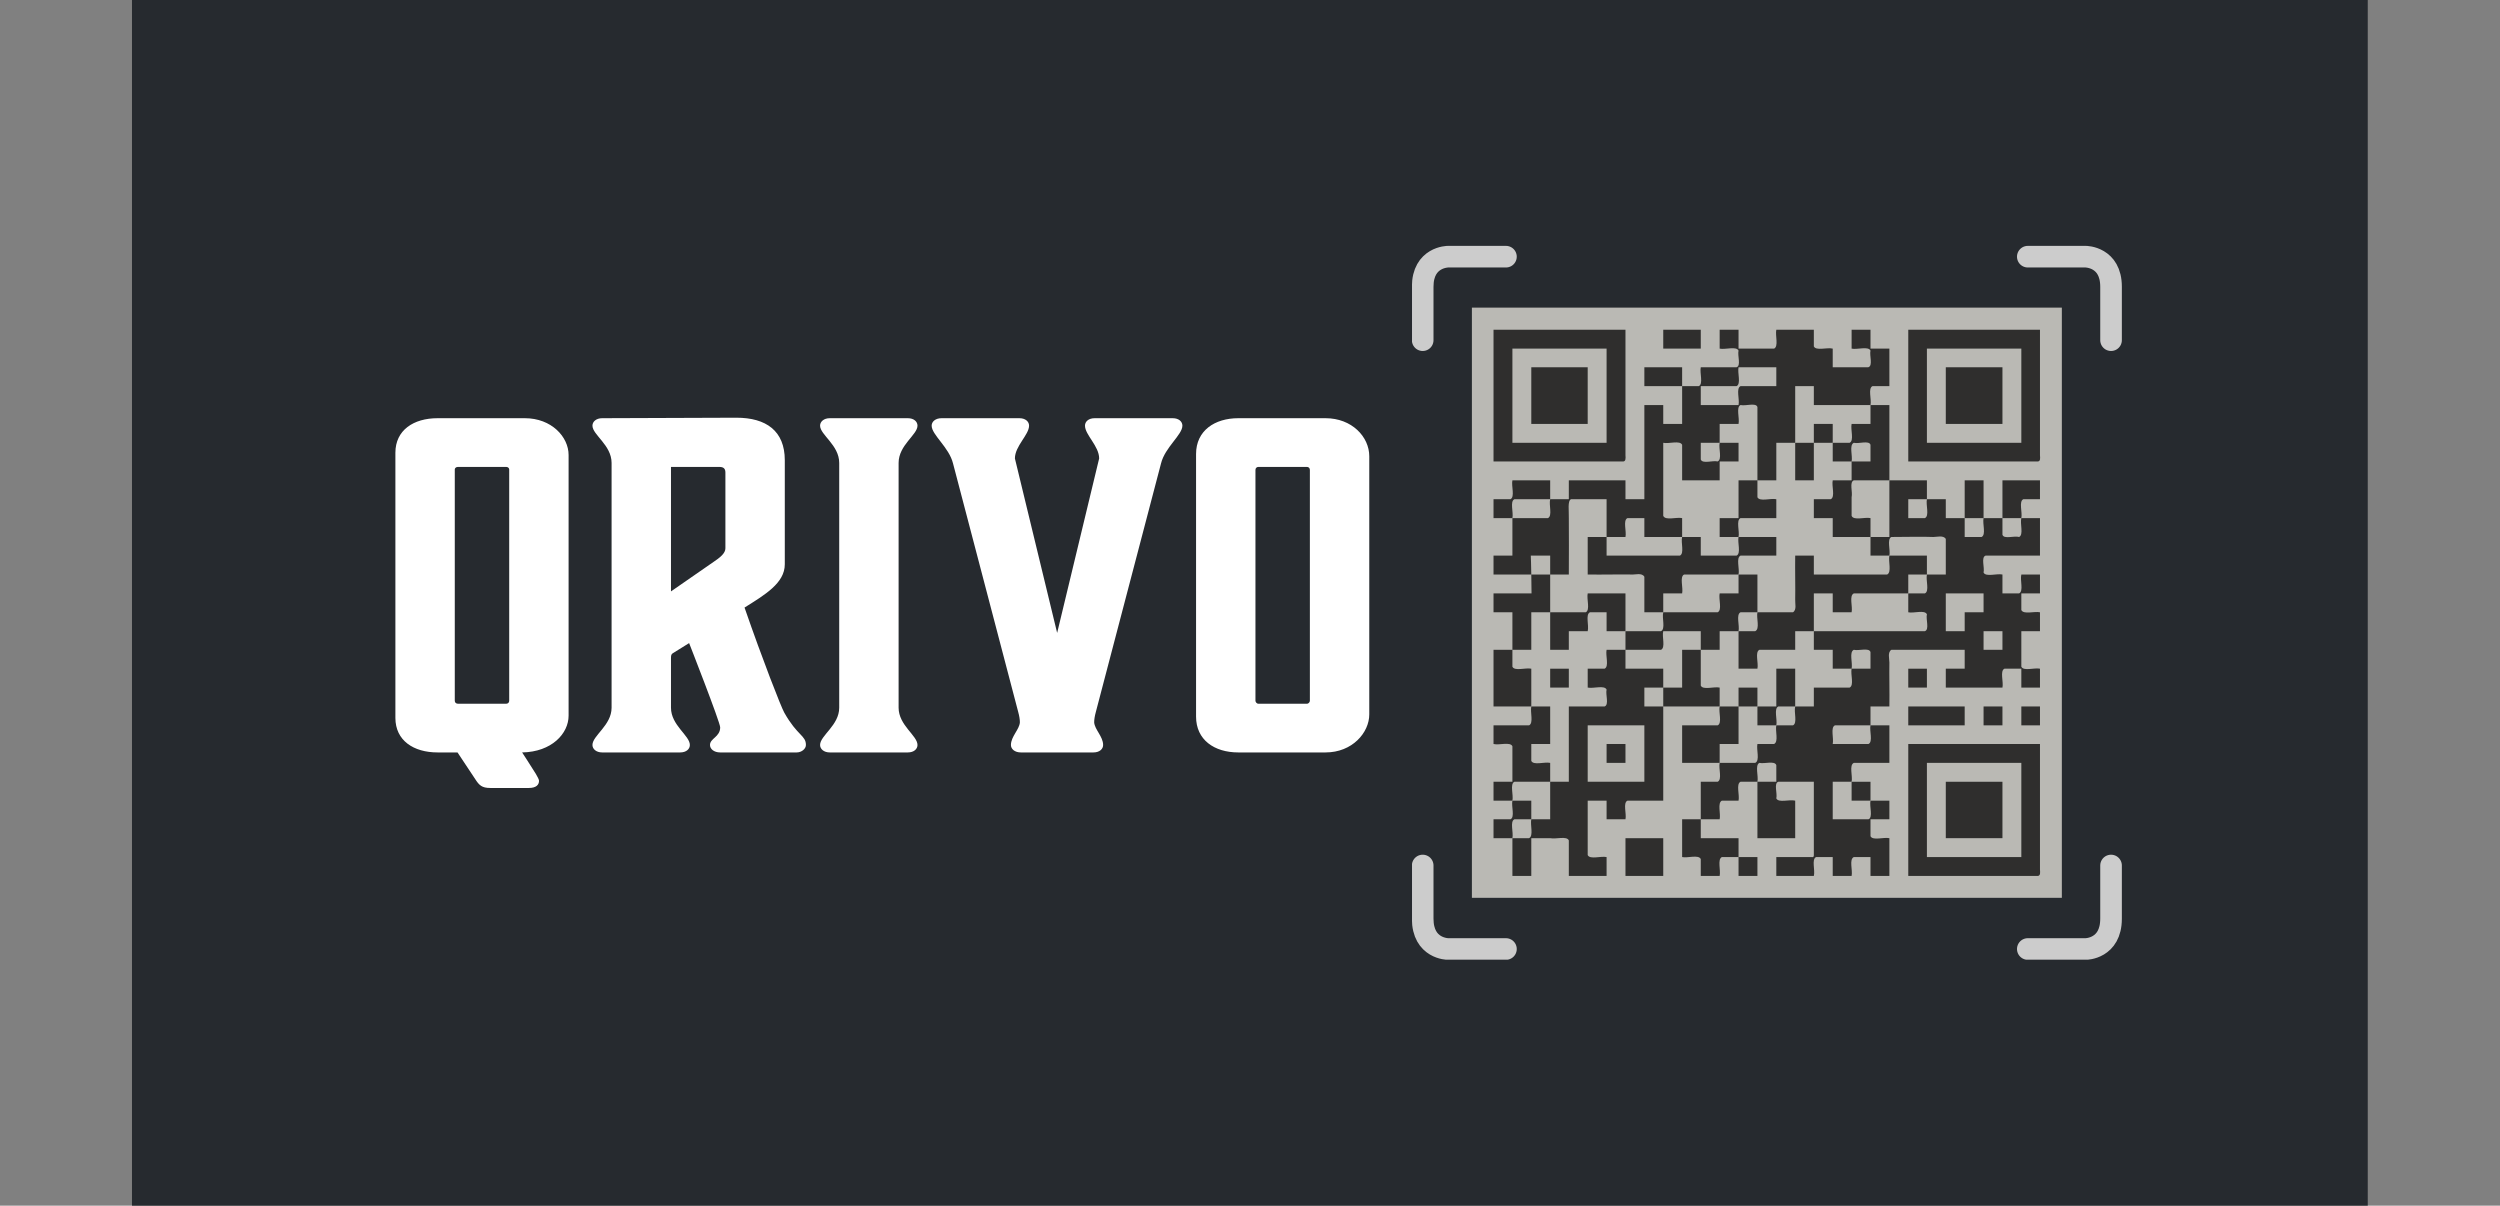 <svg xmlns="http://www.w3.org/2000/svg" version="1.1" xmlns:xlink="http://www.w3.org/1999/xlink" xmlns:svgjs="http://svgjs.dev/svgjs" viewBox="0 0 8.008 3.862"><rect x="0" y="0" width="8.008" height="3.862" fill="#808080" stroke="none"/><g transform="matrix(0.796,0,0,0.796,1.21,1.338)"><rect width="8.997" height="8.997" x="-0.989" y="-3.754" fill="#262A2F#"></rect><g transform="matrix(-1,0,0,1,11.18,0)" clip-path="url(#SvgjsClipPath32222)"><g clip-path="url(#aa54cf7a5-c25f-4f72-9a87-9d2ca551c38120e79664-eec2-439b-9b32-f30194beecdb)"><path d=" M 4.54 -0.648 L 4.307 -0.648 C 4.307 -0.648 4.205 -0.648 4.205 -0.527 L 4.205 -0.312" fill="none" transform="matrix(1,0,0,1,0,0)" fill-rule="nonzero" stroke-dasharray="none" stroke-miterlimit="4" stroke-linejoin="miter" stroke-linecap="round" stroke-width="0.087" stroke="#cccccc"></path></g><g clip-path="url(#aa54cf7a5-c25f-4f72-9a87-9d2ca551c38120e79664-eec2-439b-9b32-f30194beecdb)"><path d=" M 6.64 -0.648 L 6.873 -0.648 C 6.873 -0.648 6.975 -0.648 6.975 -0.527 L 6.975 -0.312" fill="none" transform="matrix(1,0,0,1,0,0)" fill-rule="nonzero" stroke-dasharray="none" stroke-miterlimit="4" stroke-linejoin="miter" stroke-linecap="round" stroke-width="0.087" stroke="#cccccc"></path></g><g clip-path="url(#aa54cf7a5-c25f-4f72-9a87-9d2ca551c38120e79664-eec2-439b-9b32-f30194beecdb)"><path d=" M 6.64 2.138 L 6.873 2.138 C 6.873 2.138 6.975 2.138 6.975 2.016 L 6.975 1.802" fill="none" transform="matrix(1,0,0,1,0,0)" fill-rule="nonzero" stroke-dasharray="none" stroke-miterlimit="4" stroke-linejoin="miter" stroke-linecap="round" stroke-width="0.087" stroke="#cccccc"></path></g><g clip-path="url(#aa54cf7a5-c25f-4f72-9a87-9d2ca551c38120e79664-eec2-439b-9b32-f30194beecdb)"><path d=" M 4.54 2.138 L 4.307 2.138 C 4.307 2.138 4.205 2.138 4.205 2.016 L 4.205 1.802" fill="none" transform="matrix(1,0,0,1,0,0)" fill-rule="nonzero" stroke-dasharray="none" stroke-miterlimit="4" stroke-linejoin="miter" stroke-linecap="round" stroke-width="0.087" stroke="#cccccc"></path></g><g clip-path="url(#SvgjsClipPath3221720e79664-eec2-439b-9b32-f30194beecdb)"><path d=" M 4.403 1.932 L 6.777 1.932 L 6.777 -0.443 L 4.403 -0.443 Z" fill="#bab9b4" transform="matrix(1,0,0,1,0,0)" fill-rule="nonzero"></path></g><g clip-path="url(#da54cf7a5-c25f-4f72-9a87-9d2ca551c38120e79664-eec2-439b-9b32-f30194beecdb)"><path d=" M 4.566 1.389 L 4.946 1.389 L 4.946 1.768 L 4.566 1.768 Z M 5.021 1.844 L 5.021 1.313 L 4.491 1.313 L 4.491 1.819 C 4.49 1.831 4.489 1.842 4.499 1.844 Z M 6.007 1.844 L 6.159 1.844 L 6.159 1.692 L 6.007 1.692 Z" fill="#000000" transform="matrix(1,0,0,1,0,0)" fill-rule="evenodd" opacity="0.75"></path></g><g clip-path="url(#da54cf7a5-c25f-4f72-9a87-9d2ca551c38120e79664-eec2-439b-9b32-f30194beecdb)"><path d=" M 4.642 1.692 L 4.87 1.692 L 4.87 1.465 L 4.642 1.465 Z M 5.173 1.541 L 5.249 1.541 L 5.249 1.465 L 5.173 1.465 Z M 6.159 1.389 L 6.235 1.389 L 6.235 1.313 L 6.159 1.313 Z M 4.491 1.238 L 4.566 1.238 L 4.566 1.162 L 4.491 1.162 Z M 4.642 1.238 L 4.718 1.238 L 4.718 1.162 L 4.642 1.162 Z M 4.794 1.238 L 5.021 1.238 L 5.021 1.162 L 4.794 1.162 Z M 4.946 1.086 L 5.021 1.086 L 5.021 1.01 L 4.946 1.01 Z M 6.387 1.086 L 6.462 1.086 L 6.462 1.01 L 6.387 1.01 Z" fill="#000000" transform="matrix(1,0,0,1,0,0)" fill-rule="evenodd" opacity="0.75"></path></g><g clip-path="url(#da54cf7a5-c25f-4f72-9a87-9d2ca551c38120e79664-eec2-439b-9b32-f30194beecdb)"><path d=" M 5.704 0.859 L 5.637 0.859 C 5.617 0.85 5.633 0.806 5.628 0.783 L 5.485 0.783 C 5.469 0.773 5.477 0.747 5.476 0.732 C 5.475 0.685 5.477 0.613 5.476 0.555 L 5.401 0.555 L 5.401 0.631 L 5.106 0.631 C 5.087 0.622 5.102 0.578 5.097 0.555 L 4.946 0.555 L 4.946 0.631 L 5.021 0.631 L 5.021 0.707 L 5.24 0.707 C 5.26 0.716 5.244 0.76 5.249 0.783 L 5.325 0.783 L 5.325 0.707 L 5.401 0.707 L 5.401 0.859 L 5.476 0.859 L 5.476 0.934 L 5.62 0.934 C 5.639 0.943 5.623 0.987 5.628 1.01 L 5.704 1.01 Z" fill="#000000" transform="matrix(1,0,0,1,0,0)" fill-rule="evenodd" opacity="0.75"></path></g><g clip-path="url(#da54cf7a5-c25f-4f72-9a87-9d2ca551c38120e79664-eec2-439b-9b32-f30194beecdb)"><path d=" M 4.566 -0.278 L 4.946 -0.278 L 4.946 0.101 L 4.566 0.101 Z M 5.021 0.176 L 5.021 -0.354 L 4.491 -0.354 L 4.491 0.151 C 4.49 0.163 4.489 0.175 4.499 0.176 Z M 6.235 -0.278 L 6.614 -0.278 L 6.614 0.101 L 6.235 0.101 Z M 6.69 0.176 L 6.69 -0.354 L 6.159 -0.354 L 6.159 0.151 C 6.158 0.163 6.158 0.175 6.167 0.176 Z" fill="#000000" transform="matrix(1,0,0,1,0,0)" fill-rule="evenodd" opacity="0.75"></path></g><g clip-path="url(#da54cf7a5-c25f-4f72-9a87-9d2ca551c38120e79664-eec2-439b-9b32-f30194beecdb)"><path d=" M 4.642 0.025 L 4.87 0.025 L 4.87 -0.203 L 4.642 -0.203 Z M 6.311 0.025 L 6.538 0.025 L 6.538 -0.203 L 6.311 -0.203 Z M 5.856 -0.278 L 6.007 -0.278 L 6.007 -0.354 L 5.856 -0.354 Z" fill="#000000" transform="matrix(1,0,0,1,0,0)" fill-rule="evenodd" opacity="0.75"></path></g><g clip-path="url(#da54cf7a5-c25f-4f72-9a87-9d2ca551c38120e79664-eec2-439b-9b32-f30194beecdb)"><path d=" M 4.794 0.783 L 4.718 0.783 L 4.718 0.707 L 4.87 0.707 L 4.87 0.859 L 4.794 0.859 Z M 4.642 0.859 L 4.718 0.859 L 4.718 0.934 L 4.642 0.934 Z M 5.401 1.465 L 5.544 1.465 C 5.563 1.471 5.547 1.512 5.552 1.532 C 5.543 1.551 5.499 1.535 5.476 1.541 L 5.476 1.692 L 5.628 1.692 L 5.628 1.465 L 5.552 1.465 L 5.552 1.398 C 5.559 1.379 5.6 1.394 5.62 1.389 C 5.639 1.398 5.623 1.442 5.628 1.465 L 5.696 1.465 C 5.715 1.474 5.699 1.518 5.704 1.541 L 5.771 1.541 C 5.79 1.55 5.775 1.594 5.78 1.616 L 5.856 1.616 L 5.856 1.692 L 5.704 1.692 L 5.704 1.768 L 5.628 1.768 L 5.628 1.844 L 5.704 1.844 L 5.704 1.768 L 5.771 1.768 C 5.79 1.777 5.775 1.821 5.78 1.844 L 5.856 1.844 L 5.856 1.776 C 5.865 1.757 5.909 1.773 5.931 1.768 L 5.931 1.616 L 5.856 1.616 L 5.856 1.465 L 5.788 1.465 C 5.769 1.456 5.785 1.412 5.78 1.389 L 5.637 1.389 C 5.617 1.38 5.633 1.336 5.628 1.313 L 5.561 1.313 C 5.542 1.304 5.557 1.26 5.552 1.238 L 5.485 1.238 C 5.466 1.229 5.482 1.185 5.476 1.162 L 5.401 1.162 L 5.401 1.086 L 5.257 1.086 C 5.238 1.077 5.254 1.033 5.249 1.01 L 5.173 1.01 L 5.173 0.943 C 5.179 0.924 5.22 0.939 5.24 0.934 C 5.26 0.943 5.244 0.987 5.249 1.01 L 5.325 1.01 L 5.325 0.934 L 5.401 0.934 L 5.401 0.859 L 4.954 0.859 C 4.935 0.852 4.951 0.811 4.946 0.791 C 4.955 0.772 4.999 0.788 5.021 0.783 L 5.021 0.707 L 4.954 0.707 C 4.935 0.698 4.951 0.654 4.946 0.631 L 4.87 0.631 L 4.87 0.488 C 4.879 0.472 4.906 0.48 4.92 0.48 C 4.965 0.478 5.033 0.48 5.089 0.48 C 5.108 0.489 5.092 0.533 5.097 0.555 L 5.173 0.555 L 5.173 0.48 L 5.097 0.48 L 5.097 0.252 L 4.946 0.252 L 4.946 0.328 L 5.021 0.328 L 5.021 0.404 L 4.954 0.404 C 4.935 0.395 4.951 0.351 4.946 0.328 L 4.87 0.328 L 4.87 0.404 L 4.794 0.404 L 4.794 0.252 L 4.718 0.252 L 4.718 0.404 L 4.794 0.404 L 4.794 0.48 L 4.726 0.48 C 4.707 0.471 4.723 0.427 4.718 0.404 L 4.642 0.404 L 4.642 0.252 L 4.491 0.252 L 4.491 0.328 L 4.558 0.328 C 4.577 0.337 4.561 0.381 4.566 0.404 L 4.642 0.404 L 4.642 0.471 C 4.636 0.49 4.595 0.474 4.575 0.48 C 4.556 0.471 4.572 0.427 4.566 0.404 L 4.491 0.404 L 4.491 0.555 L 4.71 0.555 C 4.729 0.562 4.713 0.603 4.718 0.623 C 4.709 0.642 4.665 0.626 4.642 0.631 L 4.642 0.707 L 4.575 0.707 C 4.556 0.698 4.572 0.654 4.566 0.631 L 4.491 0.631 L 4.491 0.707 L 4.566 0.707 L 4.566 0.774 C 4.557 0.793 4.513 0.778 4.491 0.783 L 4.491 0.859 L 4.566 0.859 L 4.566 1.002 C 4.557 1.021 4.513 1.005 4.491 1.01 L 4.491 1.086 L 4.566 1.086 L 4.566 1.01 L 4.634 1.01 C 4.653 1.019 4.637 1.063 4.642 1.086 L 4.87 1.086 L 4.87 1.01 L 4.794 1.01 L 4.794 0.934 L 5.089 0.934 C 5.105 0.944 5.097 0.97 5.097 0.985 C 5.098 1.032 5.096 1.105 5.097 1.162 L 5.173 1.162 L 5.173 1.238 L 5.316 1.238 C 5.335 1.246 5.32 1.29 5.325 1.313 L 5.181 1.313 C 5.162 1.304 5.178 1.26 5.173 1.238 L 5.097 1.238 L 5.097 1.389 L 5.24 1.389 C 5.26 1.398 5.244 1.442 5.249 1.465 L 5.325 1.465 L 5.325 1.616 L 5.181 1.616 C 5.162 1.608 5.178 1.564 5.173 1.541 L 5.097 1.541 L 5.097 1.616 L 5.173 1.616 L 5.173 1.684 C 5.164 1.703 5.12 1.687 5.097 1.692 L 5.097 1.844 L 5.173 1.844 L 5.173 1.768 L 5.24 1.768 C 5.26 1.777 5.244 1.821 5.249 1.844 L 5.325 1.844 L 5.325 1.768 L 5.392 1.768 C 5.411 1.777 5.395 1.821 5.401 1.844 L 5.552 1.844 L 5.552 1.768 L 5.409 1.768 C 5.402 1.77 5.401 1.765 5.401 1.76 Z" fill="#000000" transform="matrix(1,0,0,1,0,0)" fill-rule="evenodd" opacity="0.75"></path></g><g clip-path="url(#da54cf7a5-c25f-4f72-9a87-9d2ca551c38120e79664-eec2-439b-9b32-f30194beecdb)"><path d=" M 5.696 -0.127 L 5.552 -0.127 L 5.552 -0.203 L 5.704 -0.203 C 5.709 -0.18 5.693 -0.136 5.712 -0.127 L 5.856 -0.127 L 5.856 -0.051 L 5.704 -0.051 C 5.699 -0.074 5.715 -0.118 5.696 -0.127 M 5.628 0.252 L 5.628 -0.043 C 5.634 -0.062 5.675 -0.046 5.696 -0.051 C 5.715 -0.042 5.699 0.002 5.704 0.025 L 5.78 0.025 L 5.78 0.101 L 5.856 0.101 L 5.856 0.168 C 5.849 0.187 5.808 0.171 5.788 0.176 C 5.769 0.167 5.785 0.124 5.78 0.101 L 5.704 0.101 L 5.704 0.176 L 5.78 0.176 L 5.78 0.252 L 5.931 0.252 L 5.931 0.109 C 5.94 0.09 5.984 0.106 6.007 0.101 L 6.007 0.395 C 5.998 0.415 5.954 0.399 5.931 0.404 L 5.931 0.48 L 6.083 0.48 L 6.083 0.404 L 6.151 0.404 C 6.17 0.413 6.154 0.457 6.159 0.48 L 6.235 0.48 L 6.235 0.555 L 5.94 0.555 C 5.921 0.546 5.937 0.502 5.931 0.48 L 5.856 0.48 L 5.856 0.555 L 5.712 0.555 C 5.693 0.546 5.709 0.502 5.704 0.48 L 5.552 0.48 L 5.552 0.555 L 5.696 0.555 C 5.715 0.564 5.699 0.608 5.704 0.631 L 5.923 0.631 C 5.942 0.64 5.926 0.684 5.931 0.707 L 6.007 0.707 L 6.007 0.783 L 6.083 0.783 L 6.083 0.64 C 6.093 0.623 6.119 0.632 6.134 0.631 C 6.181 0.63 6.253 0.632 6.311 0.631 L 6.311 0.48 L 6.235 0.48 L 6.235 0.328 L 6.378 0.328 C 6.393 0.334 6.386 0.376 6.387 0.404 C 6.387 0.469 6.386 0.557 6.387 0.631 L 6.462 0.631 L 6.462 0.783 L 6.538 0.783 L 6.538 0.934 L 6.614 0.934 L 6.614 1.002 C 6.605 1.021 6.561 1.005 6.538 1.01 L 6.538 1.162 L 6.69 1.162 L 6.69 0.934 L 6.614 0.934 L 6.614 0.783 L 6.69 0.783 L 6.69 0.707 L 6.537 0.707 L 6.538 0.631 L 6.462 0.631 L 6.462 0.555 L 6.54 0.555 C 6.54 0.555 6.538 0.608 6.538 0.631 L 6.69 0.631 L 6.69 0.555 L 6.614 0.555 L 6.614 0.404 L 6.471 0.404 C 6.452 0.395 6.468 0.351 6.462 0.328 L 6.387 0.328 L 6.387 0.252 L 6.159 0.252 L 6.159 0.328 L 6.083 0.328 L 6.083 -0.051 L 6.007 -0.051 L 6.007 0.025 L 5.931 0.025 L 5.931 -0.127 L 6.083 -0.127 L 6.083 -0.203 L 5.931 -0.203 L 5.931 -0.127 L 5.864 -0.127 C 5.845 -0.136 5.861 -0.18 5.856 -0.203 L 5.712 -0.203 C 5.693 -0.209 5.709 -0.25 5.704 -0.27 C 5.713 -0.289 5.757 -0.273 5.78 -0.278 L 5.78 -0.354 L 5.704 -0.354 L 5.704 -0.278 L 5.561 -0.278 C 5.542 -0.287 5.557 -0.331 5.552 -0.354 L 5.401 -0.354 L 5.401 -0.287 C 5.392 -0.268 5.348 -0.284 5.325 -0.278 L 5.325 -0.203 L 5.182 -0.203 C 5.162 -0.209 5.178 -0.25 5.173 -0.27 C 5.182 -0.289 5.226 -0.273 5.249 -0.278 L 5.249 -0.354 L 5.173 -0.354 L 5.173 -0.278 L 5.097 -0.278 L 5.097 -0.127 L 5.165 -0.127 C 5.184 -0.118 5.168 -0.074 5.173 -0.051 L 5.401 -0.051 L 5.401 -0.127 L 5.476 -0.127 L 5.476 0.101 L 5.552 0.101 L 5.552 0.252 L 5.628 0.252 L 5.628 0.32 C 5.619 0.339 5.575 0.323 5.552 0.328 L 5.552 0.404 L 5.696 0.404 C 5.715 0.413 5.699 0.457 5.704 0.48 L 5.78 0.48 L 5.78 0.404 L 5.704 0.404 L 5.704 0.252 Z" fill="#000000" transform="matrix(1,0,0,1,0,0)" fill-rule="evenodd" opacity="0.75"></path></g><g clip-path="url(#da54cf7a5-c25f-4f72-9a87-9d2ca551c38120e79664-eec2-439b-9b32-f30194beecdb)"><path d=" M 6.614 0.404 L 6.69 0.404 L 6.69 0.328 L 6.622 0.328 C 6.603 0.319 6.619 0.275 6.614 0.252 L 6.462 0.252 L 6.462 0.328 L 6.606 0.328 C 6.625 0.337 6.609 0.381 6.614 0.404" fill="#000000" transform="matrix(1,0,0,1,0,0)" fill-rule="evenodd" opacity="0.75"></path></g><g clip-path="url(#da54cf7a5-c25f-4f72-9a87-9d2ca551c38120e79664-eec2-439b-9b32-f30194beecdb)"><path d=" M 6.614 1.541 L 6.69 1.541 L 6.69 1.465 L 6.614 1.465 L 6.614 1.322 C 6.623 1.303 6.667 1.319 6.69 1.313 L 6.69 1.238 L 6.547 1.238 C 6.528 1.229 6.543 1.185 6.538 1.162 L 6.462 1.162 L 6.462 1.313 L 6.538 1.313 L 6.538 1.381 C 6.529 1.4 6.485 1.384 6.462 1.389 L 6.462 1.465 L 6.606 1.465 C 6.625 1.474 6.609 1.518 6.614 1.541" fill="#000000" transform="matrix(1,0,0,1,0,0)" fill-rule="evenodd" opacity="0.75"></path></g><g clip-path="url(#da54cf7a5-c25f-4f72-9a87-9d2ca551c38120e79664-eec2-439b-9b32-f30194beecdb)"><path d=" M 6.614 1.692 L 6.69 1.692 L 6.69 1.616 L 6.622 1.616 C 6.603 1.608 6.619 1.564 6.614 1.541 L 6.538 1.541 L 6.538 1.616 L 6.606 1.616 C 6.625 1.625 6.609 1.669 6.614 1.692" fill="#000000" transform="matrix(1,0,0,1,0,0)" fill-rule="evenodd" opacity="0.75"></path></g><g clip-path="url(#da54cf7a5-c25f-4f72-9a87-9d2ca551c38120e79664-eec2-439b-9b32-f30194beecdb)"><path d=" M 6.083 1.238 L 6.311 1.238 L 6.311 1.465 L 6.083 1.465 Z M 6.007 1.086 L 5.931 1.086 L 5.931 0.934 L 5.856 0.934 L 5.856 0.859 L 6.007 0.859 C 6.013 0.881 5.997 0.925 6.016 0.934 L 6.159 0.934 L 6.159 1.01 L 6.007 1.01 L 6.007 1.086 L 6.083 1.086 L 6.083 1.162 L 6.007 1.162 Z M 6.614 1.692 L 6.547 1.692 C 6.528 1.683 6.543 1.639 6.538 1.616 L 6.462 1.616 L 6.462 1.465 L 6.387 1.465 L 6.387 1.162 L 6.243 1.162 C 6.224 1.155 6.24 1.114 6.235 1.094 C 6.244 1.075 6.288 1.091 6.311 1.086 L 6.311 1.01 L 6.243 1.01 C 6.224 1.001 6.24 0.957 6.235 0.934 L 6.159 0.934 L 6.159 0.859 L 6.016 0.859 C 5.997 0.85 6.013 0.806 6.007 0.783 L 5.788 0.783 C 5.769 0.774 5.785 0.73 5.78 0.707 L 5.704 0.707 L 5.704 0.631 L 5.628 0.631 L 5.628 0.783 L 5.696 0.783 C 5.715 0.792 5.699 0.836 5.704 0.859 L 5.78 0.859 L 5.78 0.934 L 5.856 0.934 L 5.856 1.078 C 5.847 1.097 5.803 1.081 5.78 1.086 L 5.78 1.162 L 6.007 1.162 L 6.007 1.541 L 6.151 1.541 C 6.17 1.55 6.154 1.594 6.159 1.616 L 6.235 1.616 L 6.235 1.541 L 6.311 1.541 L 6.311 1.76 C 6.302 1.779 6.258 1.763 6.235 1.768 L 6.235 1.844 L 6.387 1.844 L 6.387 1.701 C 6.395 1.682 6.439 1.697 6.462 1.692 L 6.538 1.692 L 6.538 1.844 L 6.614 1.844 Z" fill="#000000" transform="matrix(1,0,0,1,0,0)" fill-rule="evenodd" opacity="0.75"></path></g><g clip-path="url(#da54cf7a5-c25f-4f72-9a87-9d2ca551c38120e79664-eec2-439b-9b32-f30194beecdb)"><path d=" M 6.462 0.783 L 6.319 0.783 C 6.3 0.774 6.316 0.73 6.311 0.707 L 6.159 0.707 L 6.159 0.859 L 6.235 0.859 L 6.235 0.783 L 6.302 0.783 C 6.321 0.792 6.305 0.836 6.311 0.859 L 6.387 0.859 L 6.387 0.934 L 6.462 0.934 Z" fill="#000000" transform="matrix(1,0,0,1,0,0)" fill-rule="evenodd" opacity="0.75"></path></g><g clip-path="url(#da54cf7a5-c25f-4f72-9a87-9d2ca551c38120e79664-eec2-439b-9b32-f30194beecdb)"><path d=" M 5.78 1.389 L 5.931 1.389 L 5.931 1.238 L 5.788 1.238 C 5.769 1.229 5.785 1.185 5.78 1.162 L 5.704 1.162 L 5.704 1.086 L 5.628 1.086 L 5.628 1.162 L 5.704 1.162 L 5.704 1.313 L 5.78 1.313 Z" fill="#000000" transform="matrix(1,0,0,1,0,0)" fill-rule="evenodd" opacity="0.75"></path></g><g clip-path="url(#da54cf7a5-c25f-4f72-9a87-9d2ca551c38120e79664-eec2-439b-9b32-f30194beecdb)"><path d=" M 5.552 1.238 L 5.628 1.238 L 5.628 1.162 L 5.552 1.162 L 5.552 1.01 L 5.476 1.01 L 5.476 1.162 L 5.544 1.162 C 5.563 1.171 5.547 1.215 5.552 1.238" fill="#000000" transform="matrix(1,0,0,1,0,0)" fill-rule="evenodd" opacity="0.75"></path></g><g clip-path="url(#da54cf7a5-c25f-4f72-9a87-9d2ca551c38120e79664-eec2-439b-9b32-f30194beecdb)"><path d=" M 5.476 0.101 L 5.401 0.101 L 5.401 0.025 L 5.325 0.025 L 5.325 0.101 L 5.401 0.101 L 5.401 0.252 L 5.476 0.252 Z" fill="#000000" transform="matrix(1,0,0,1,0,0)" fill-rule="evenodd" opacity="0.75"></path></g><g clip-path="url(#da54cf7a5-c25f-4f72-9a87-9d2ca551c38120e79664-eec2-439b-9b32-f30194beecdb)"><path d=" M 5.173 0.48 L 5.325 0.48 L 5.325 0.404 L 5.401 0.404 L 5.401 0.328 L 5.333 0.328 C 5.314 0.319 5.33 0.275 5.325 0.252 L 5.249 0.252 L 5.249 0.176 L 5.173 0.176 L 5.173 0.109 C 5.179 0.09 5.22 0.106 5.24 0.101 C 5.26 0.11 5.244 0.154 5.249 0.176 L 5.325 0.176 L 5.325 0.101 L 5.257 0.101 C 5.238 0.092 5.254 0.048 5.249 0.025 L 5.173 0.025 L 5.173 -0.051 L 5.097 -0.051 L 5.097 0.252 L 5.24 0.252 C 5.259 0.259 5.244 0.299 5.249 0.32 L 5.249 0.395 C 5.24 0.415 5.196 0.399 5.173 0.404 Z" fill="#000000" transform="matrix(1,0,0,1,0,0)" fill-rule="evenodd" opacity="0.75"></path></g></g><g><path d=" M 0.453 1.49 L 0.608 1.49 C 0.638 1.49 0.649 1.477 0.649 1.461 C 0.649 1.456 0.643 1.445 0.636 1.433 C 0.615 1.399 0.581 1.347 0.581 1.347 C 0.7 1.345 0.768 1.271 0.768 1.199 L 0.768 0.15 C 0.768 0.077 0.699 0.002 0.592 0.002 L 0.241 0.002 C 0.144 0.002 0.071 0.05 0.071 0.141 L 0.071 1.208 C 0.071 1.299 0.144 1.347 0.241 1.347 L 0.321 1.347 L 0.392 1.454 C 0.408 1.479 0.419 1.49 0.453 1.49 M 0.31 1.139 L 0.31 0.208 C 0.31 0.203 0.315 0.198 0.323 0.198 L 0.517 0.198 C 0.524 0.198 0.529 0.203 0.529 0.208 L 0.529 1.139 C 0.529 1.146 0.524 1.151 0.517 1.151 L 0.323 1.151 C 0.315 1.151 0.31 1.146 0.31 1.139 M 1.374 0.198 C 1.392 0.198 1.399 0.205 1.399 0.221 L 1.399 0.524 C 1.399 0.536 1.395 0.551 1.356 0.577 L 1.18 0.699 L 1.18 0.198 M 1.636 1.187 C 1.623 1.164 1.549 0.975 1.476 0.764 C 1.557 0.713 1.638 0.666 1.638 0.59 L 1.638 0.171 C 1.638 0.053 1.563 -2.220446049250313e-16 1.443 -2.220446049250313e-16 L 0.903 0.002 C 0.879 0.002 0.864 0.016 0.864 0.032 C 0.864 0.069 0.941 0.11 0.941 0.182 L 0.941 1.167 C 0.941 1.238 0.864 1.279 0.864 1.317 C 0.864 1.333 0.879 1.347 0.903 1.347 L 1.217 1.347 C 1.242 1.347 1.256 1.333 1.256 1.317 C 1.256 1.279 1.18 1.238 1.18 1.167 L 1.18 0.968 C 1.18 0.957 1.181 0.952 1.187 0.948 L 1.253 0.907 C 1.253 0.907 1.378 1.226 1.378 1.246 C 1.378 1.285 1.337 1.29 1.337 1.317 C 1.337 1.333 1.353 1.347 1.378 1.347 L 1.686 1.347 C 1.705 1.347 1.723 1.333 1.723 1.317 C 1.723 1.278 1.689 1.281 1.636 1.187 M 2.096 0.182 C 2.096 0.11 2.172 0.069 2.172 0.032 C 2.172 0.016 2.158 0.002 2.133 0.002 L 1.819 0.002 C 1.795 0.002 1.78 0.016 1.78 0.032 C 1.78 0.069 1.857 0.11 1.857 0.182 L 1.857 1.167 C 1.857 1.238 1.78 1.279 1.78 1.317 C 1.78 1.333 1.795 1.347 1.819 1.347 L 2.133 1.347 C 2.158 1.347 2.172 1.333 2.172 1.317 C 2.172 1.279 2.096 1.238 2.096 1.167 M 2.564 0.164 C 2.564 0.114 2.621 0.069 2.621 0.032 C 2.621 0.016 2.607 0.002 2.582 0.002 L 2.269 0.002 C 2.244 0.002 2.229 0.016 2.229 0.032 C 2.229 0.069 2.299 0.119 2.315 0.184 L 2.577 1.183 C 2.582 1.201 2.584 1.215 2.584 1.226 C 2.582 1.255 2.548 1.283 2.548 1.317 C 2.548 1.333 2.563 1.347 2.588 1.347 L 2.88 1.347 C 2.905 1.347 2.919 1.333 2.919 1.317 C 2.919 1.283 2.885 1.255 2.883 1.226 C 2.883 1.215 2.885 1.201 2.89 1.183 L 3.152 0.184 C 3.168 0.119 3.238 0.069 3.238 0.032 C 3.238 0.016 3.224 0.002 3.199 0.002 L 2.885 0.002 C 2.86 0.002 2.846 0.016 2.846 0.032 C 2.846 0.069 2.903 0.114 2.903 0.164 L 2.734 0.866 M 3.463 1.347 L 3.814 1.347 C 3.922 1.347 3.99 1.267 3.99 1.194 L 3.99 0.155 C 3.99 0.077 3.92 0.002 3.814 0.002 L 3.463 0.002 C 3.368 0.002 3.293 0.052 3.293 0.146 L 3.293 1.203 C 3.293 1.296 3.366 1.347 3.463 1.347 M 3.532 1.139 L 3.532 0.21 C 3.532 0.203 3.537 0.198 3.544 0.198 L 3.739 0.198 C 3.746 0.198 3.751 0.203 3.751 0.21 L 3.751 1.139 C 3.751 1.144 3.746 1.151 3.739 1.151 L 3.544 1.151 C 3.537 1.151 3.532 1.144 3.532 1.139" fill="#ffffff" fill-rule="nonzero"></path></g><g></g></g><defs><clipPath id="SvgjsClipPath32222"><path d=" M 4.161 -0.692 h 2.857 v 2.873 h -2.857 Z"></path></clipPath><clipPath id="aa54cf7a5-c25f-4f72-9a87-9d2ca551c38120e79664-eec2-439b-9b32-f30194beecdb"><path d=" M 4.161 2.181 L 7.019 2.181 L 7.019 -0.692 L 4.161 -0.692 Z"></path></clipPath><clipPath id="SvgjsClipPath3221720e79664-eec2-439b-9b32-f30194beecdb"><path d=" M 4.161 -0.692 L 7.019 -0.692 L 7.019 2.181 L 4.161 2.181 Z"></path></clipPath><clipPath id="da54cf7a5-c25f-4f72-9a87-9d2ca551c38120e79664-eec2-439b-9b32-f30194beecdb"><path d=" M 4.488 1.845 L 6.691 1.845 L 6.691 -0.355 L 4.488 -0.355 Z"></path></clipPath></defs></svg>